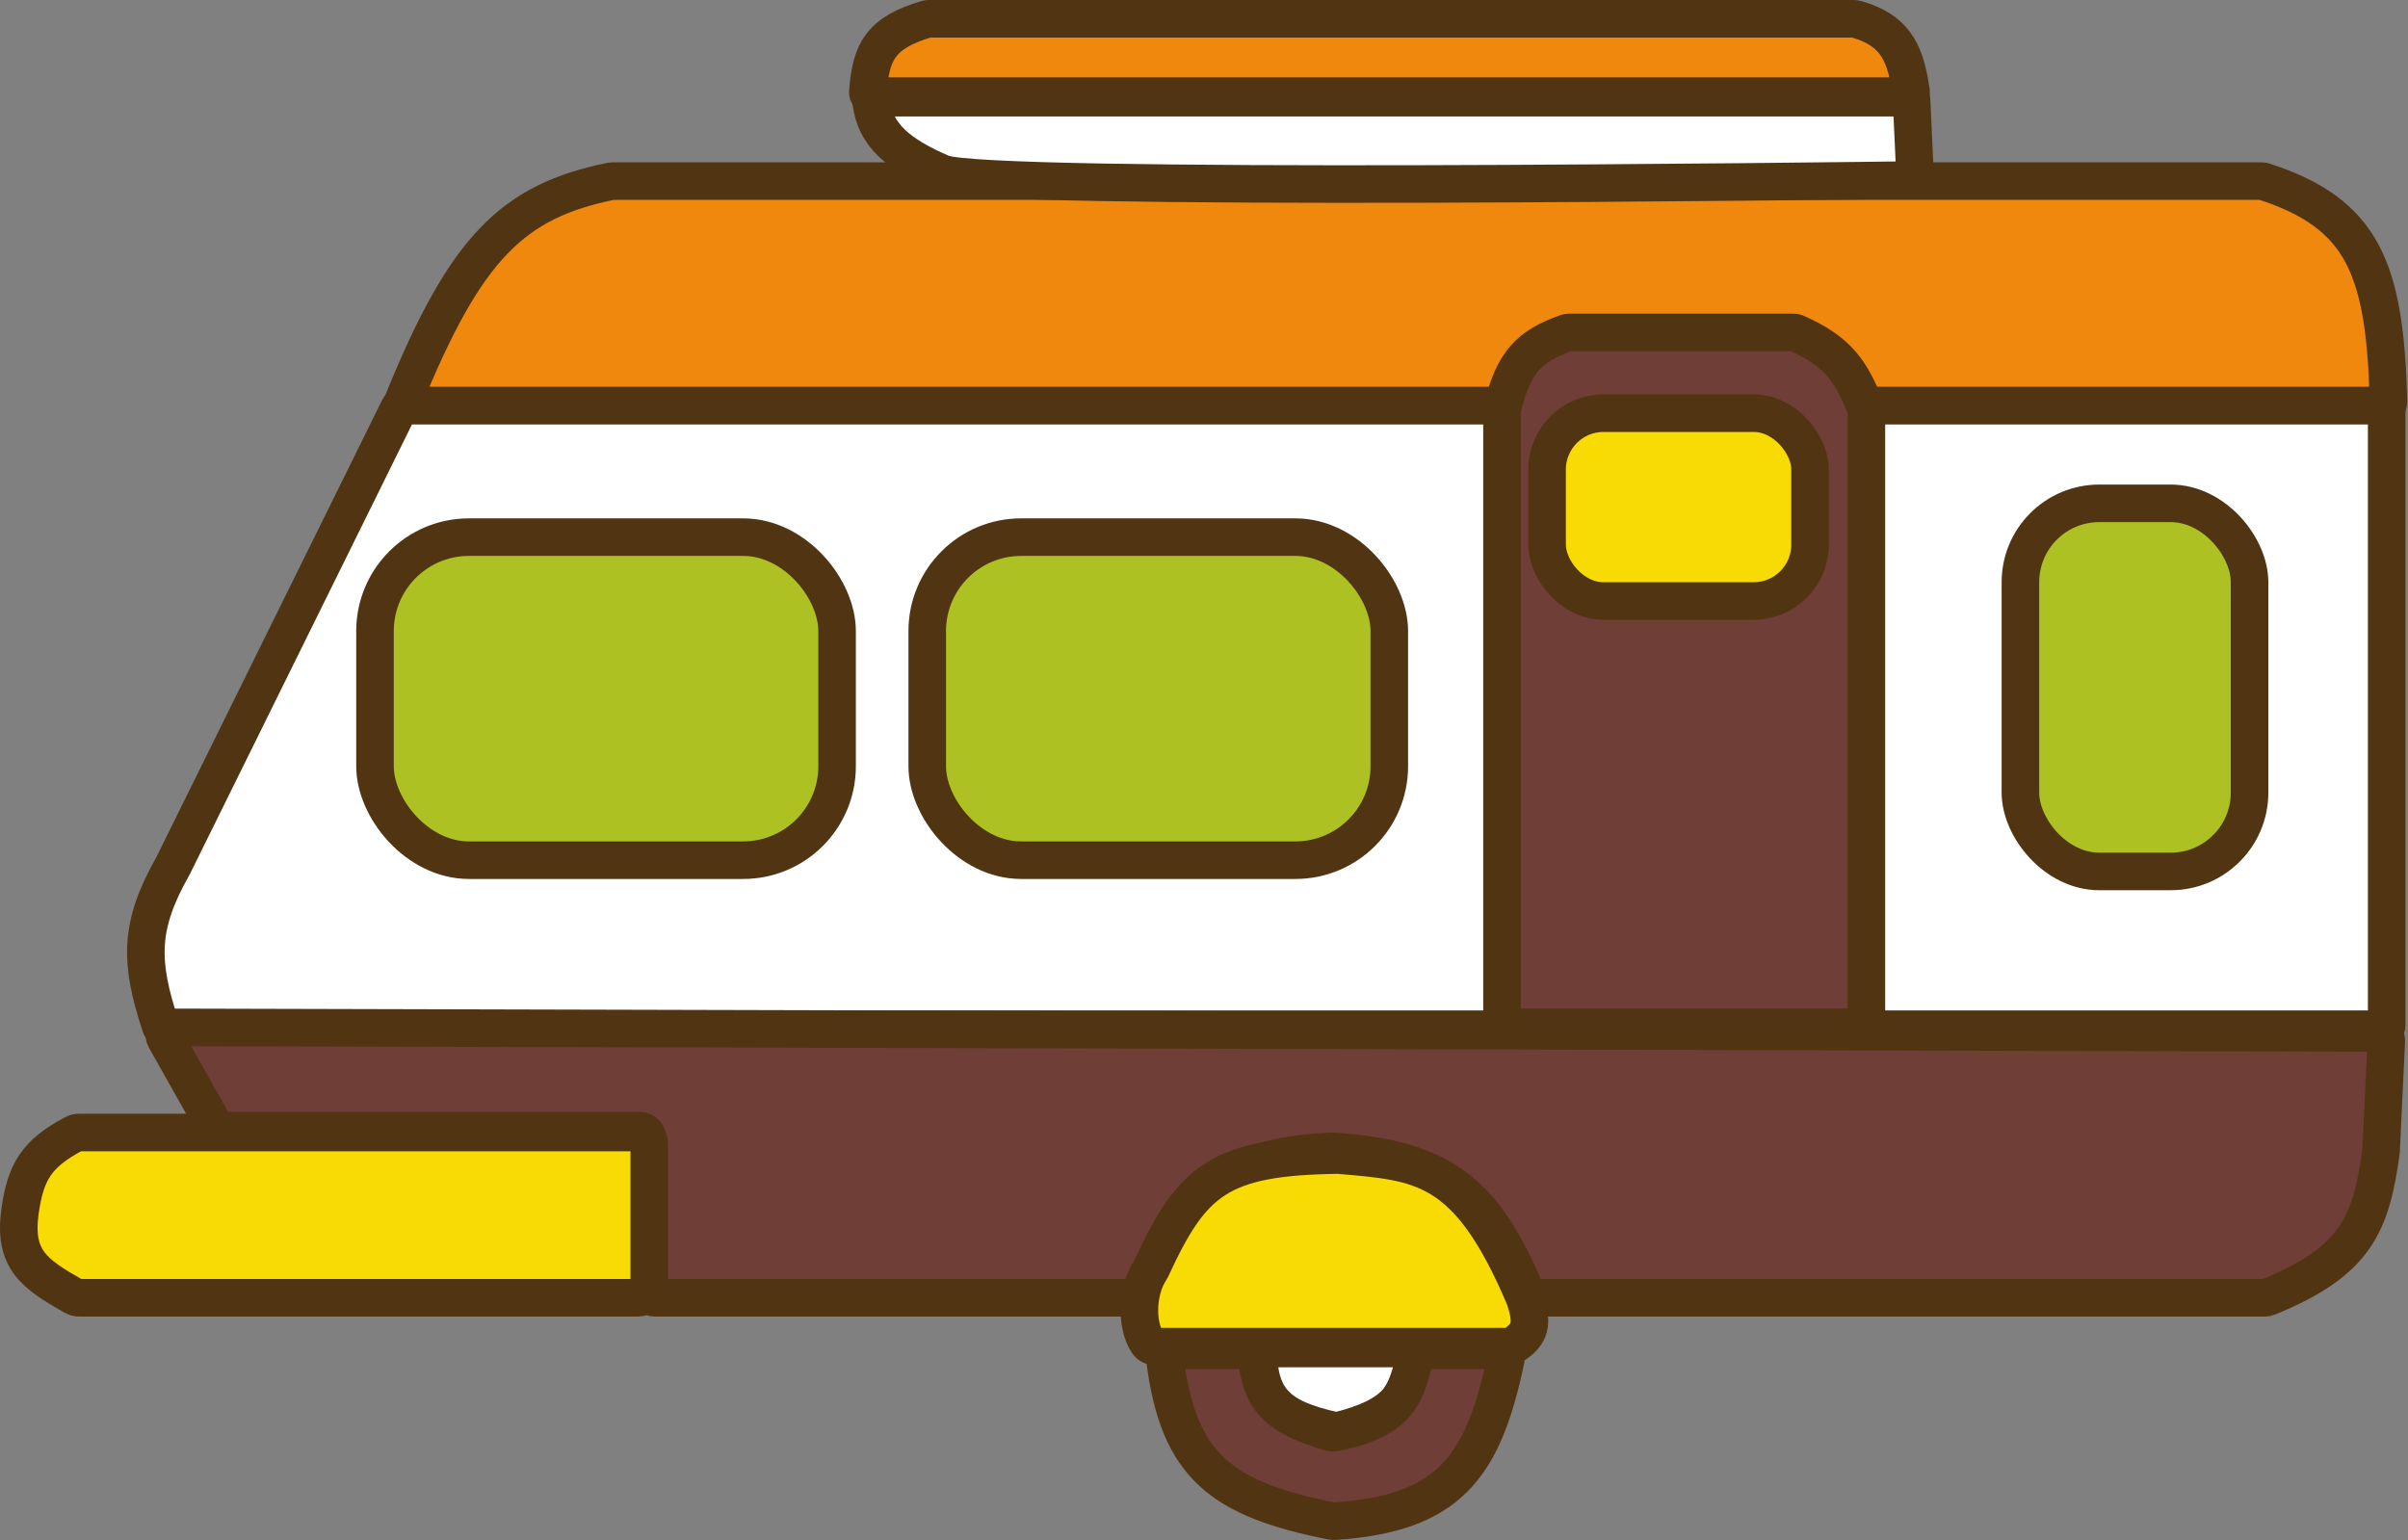 <svg width="641" height="410" viewBox="0 0 641 410" fill="none" xmlns="http://www.w3.org/2000/svg">
<rect x="0" y="0" width="641" height="410" fill="#808080" stroke="none"/>
<path d="M108.307 108C107.599 108 107.122 107.266 107.389 106.609C123.97 65.876 136.421 53.576 162.78 48.23C162.845 48.217 162.912 48.21 162.979 48.21H602.138C602.242 48.21 602.347 48.227 602.446 48.258C629.134 56.839 634.883 71.551 635.801 106.964C635.815 107.525 635.364 108 634.803 108H108.307Z" fill="#F0880D"/>
<path d="M231.017 24.536C230.974 25.112 231.432 25.6 232.01 25.6H508.205L508.826 25C507.352 15.385 505.542 8.199 493.82 5.034C493.737 5.012 493.648 5 493.561 5H247.101C247.006 5 246.909 5.014 246.819 5.041C234.271 8.723 231.826 13.835 231.017 24.536Z" fill="#F0880D"/>
<path d="M508.205 25.6H232.01C231.432 25.6 230.974 25.112 231.017 24.536C231.826 13.835 234.271 8.723 246.819 5.041C246.909 5.014 247.006 5 247.101 5H493.561C493.648 5 493.737 5.012 493.82 5.034C505.542 8.199 507.352 15.385 508.826 25M508.205 25.6L508.826 25M508.205 25.6C508.187 25.48 508.844 25.119 508.826 25M635.801 106.964C634.883 71.551 629.134 56.839 602.446 48.258C602.347 48.227 602.242 48.21 602.138 48.21H162.979C162.912 48.21 162.845 48.217 162.78 48.23C136.421 53.576 123.97 65.876 107.389 106.609C107.122 107.266 107.599 108 108.307 108H634.803C635.364 108 635.815 107.525 635.801 106.964Z" stroke="#513513" stroke-width="10"/>
<path d="M508.881 47.935C509.446 47.928 509.805 47.455 509.779 46.891L508.871 26.954C508.847 26.421 508.407 26 507.872 26H232.887C232.312 26 231.853 26.487 231.915 27.059C232.885 35.979 239.237 41.165 250.726 46.129C262.23 51.099 492.275 48.154 508.881 47.935Z" fill="white" stroke="#513513" stroke-width="10"/>
<path d="M42.829 273.313C42.965 273.72 43.348 274 43.777 274H634.326C634.878 274 635.326 273.552 635.326 273V109C635.326 108.448 634.878 108 634.326 108H107.181C106.801 108 106.453 108.216 106.284 108.557L46.06 230.5C37.013 246.458 37.065 256.027 42.829 273.313Z" fill="white"/>
<path d="M334.864 360.032C334.839 359.469 335.292 359 335.856 359H375.694C376.295 359 376.761 359.527 376.681 360.123C375.2 371.144 372.481 376.795 356.055 380.943C355.907 380.98 355.744 380.983 355.596 380.951C339.475 377.484 335.425 372.409 334.864 360.032Z" fill="white"/>
<path d="M42.829 273.313C42.965 273.72 43.348 274 43.777 274H634.326C634.878 274 635.326 273.552 635.326 273V109C635.326 108.448 634.878 108 634.326 108H107.181C106.801 108 106.453 108.216 106.284 108.557L46.06 230.5C37.013 246.458 37.065 256.027 42.829 273.313Z" stroke="#513513" stroke-width="10"/>
<path d="M334.864 360.032C334.839 359.469 335.292 359 335.856 359H375.694C376.295 359 376.761 359.527 376.681 360.123C375.2 371.144 372.481 376.795 356.055 380.943C355.907 380.98 355.744 380.983 355.596 380.951C339.475 377.484 335.425 372.409 334.864 360.032Z" stroke="#513513" stroke-width="10"/>
<rect x="99.826" y="143" width="123" height="86" rx="25" fill="#ADC222" stroke="#513513" stroke-width="10"/>
<rect x="246.826" y="143" width="123" height="86" rx="25" fill="#ADC222" stroke="#513513" stroke-width="10"/>
<rect x="537.826" y="134" width="61" height="98" rx="21" fill="#ADC222" stroke="#513513" stroke-width="10"/>
<path d="M399.826 271.5C399.826 272.605 400.721 273.5 401.826 273.5H494.826C495.931 273.5 496.826 272.605 496.826 271.5V109.39C496.826 109.132 496.775 108.874 496.678 108.636C492.675 98.813 489.497 93.721 478.215 88.673C477.962 88.559 477.683 88.5 477.405 88.5H417.668C417.441 88.5 417.213 88.539 417 88.616C406.975 92.204 402.936 96.397 399.884 108.763C399.846 108.918 399.826 109.081 399.826 109.24V271.5Z" fill="#6F3E36"/>
<path d="M45.759 273.509C44.226 273.505 43.259 275.156 44.012 276.491L57.252 299.982C57.607 300.611 58.273 301 58.995 301H170.326C171.43 301 172.326 301.895 172.326 303V343.5C172.326 344.605 173.221 345.5 174.326 345.5H303.043C303.825 345.5 304.539 345.034 304.868 344.324C316.969 318.175 325.916 307.574 354.826 306.5C384.562 308.51 395.248 317.893 406.307 344.252C406.621 345 407.355 345.5 408.165 345.5H602.937C603.194 345.5 603.455 345.448 603.693 345.351C627.181 335.762 631.165 325.971 633.826 306.5L635.226 277.09C635.281 275.951 634.374 274.998 633.234 274.995L45.759 273.509Z" fill="#6F3E36"/>
<path d="M310.084 361.721C309.936 360.541 310.863 359.5 312.052 359.5H332.484C333.525 359.5 334.387 360.303 334.5 361.338C335.67 372.047 339.211 377.06 354.361 381.369C354.662 381.455 354.992 381.468 355.298 381.406C369.514 378.531 374.251 373.77 376.54 361.191C376.716 360.222 377.551 359.5 378.536 359.5H398.892C400.152 359.5 401.098 360.658 400.84 361.892C394.77 390.878 385.52 402.98 355.091 404.983C354.918 404.994 354.736 404.982 354.566 404.948C325.105 399.075 313.661 390.342 310.084 361.721Z" fill="#6F3E36"/>
<path d="M399.826 271.5C399.826 272.605 400.721 273.5 401.826 273.5H494.826C495.931 273.5 496.826 272.605 496.826 271.5V109.39C496.826 109.132 496.775 108.874 496.678 108.636C492.675 98.813 489.497 93.721 478.215 88.673C477.962 88.559 477.683 88.5 477.405 88.5H417.668C417.441 88.5 417.213 88.539 417 88.616C406.975 92.204 402.936 96.397 399.884 108.763C399.846 108.918 399.826 109.081 399.826 109.24V271.5Z" stroke="#513513" stroke-width="10"/>
<path d="M45.759 273.509C44.226 273.505 43.259 275.156 44.012 276.491L57.252 299.982C57.607 300.611 58.273 301 58.995 301H170.326C171.43 301 172.326 301.895 172.326 303V343.5C172.326 344.605 173.221 345.5 174.326 345.5H303.043C303.825 345.5 304.539 345.034 304.868 344.324C316.969 318.175 325.916 307.574 354.826 306.5C384.562 308.51 395.248 317.893 406.307 344.252C406.621 345 407.355 345.5 408.165 345.5H602.937C603.194 345.5 603.455 345.448 603.693 345.351C627.181 335.762 631.165 325.971 633.826 306.5L635.226 277.09C635.281 275.951 634.374 274.998 633.234 274.995L45.759 273.509Z" stroke="#513513" stroke-width="10"/>
<path d="M310.084 361.721C309.936 360.541 310.863 359.5 312.052 359.5H332.484C333.525 359.5 334.387 360.303 334.5 361.338C335.67 372.047 339.211 377.06 354.361 381.369C354.662 381.455 354.992 381.468 355.298 381.406C369.514 378.531 374.251 373.77 376.54 361.191C376.716 360.222 377.551 359.5 378.536 359.5H398.892C400.152 359.5 401.098 360.658 400.84 361.892C394.77 390.878 385.52 402.98 355.091 404.983C354.918 404.994 354.736 404.982 354.566 404.948C325.105 399.075 313.661 390.342 310.084 361.721Z" stroke="#513513" stroke-width="10"/>
<path d="M172.826 304.5C172.826 302.843 171.483 301.5 169.826 301.5H21.059C20.577 301.5 20.099 301.617 19.674 301.843C9.802 307.104 6.823 311.857 5.326 322.5C3.559 335.31 9.072 339.117 19.636 345.11C20.086 345.365 20.598 345.5 21.115 345.5H169.826C171.483 345.5 172.826 344.157 172.826 342.5V304.5Z" fill="#F8DB03"/>
<path d="M305.512 357.454C305.981 358.157 306.808 358.5 307.653 358.5H401.442C402.019 358.5 402.588 358.337 403.064 358.01C407.113 355.235 408.332 352.726 405.826 345.5C390.727 309.694 378.259 309.446 356.326 307.5C324.548 307.901 317.326 314.093 306.441 337.749C306.366 337.913 306.274 338.073 306.174 338.223C302.79 343.296 302.172 352.454 305.512 357.454Z" fill="#F8DB03"/>
<path d="M172.826 304.5C172.826 302.843 171.483 301.5 169.826 301.5H21.059C20.577 301.5 20.099 301.617 19.674 301.843C9.802 307.104 6.823 311.857 5.326 322.5C3.559 335.31 9.072 339.117 19.636 345.11C20.086 345.365 20.598 345.5 21.115 345.5H169.826C171.483 345.5 172.826 344.157 172.826 342.5V304.5Z" stroke="#513513" stroke-width="10"/>
<path d="M305.512 357.454C305.981 358.157 306.808 358.5 307.653 358.5H401.442C402.019 358.5 402.588 358.337 403.064 358.01C407.113 355.235 408.332 352.726 405.826 345.5C390.727 309.694 378.259 309.446 356.326 307.5C324.548 307.901 317.326 314.093 306.441 337.749C306.366 337.913 306.274 338.073 306.174 338.223C302.79 343.296 302.172 352.454 305.512 357.454Z" stroke="#513513" stroke-width="10"/>
<rect x="411.826" y="110" width="70" height="50" rx="15" fill="#F8DB03" stroke="#513513" stroke-width="10"/>
</svg>
